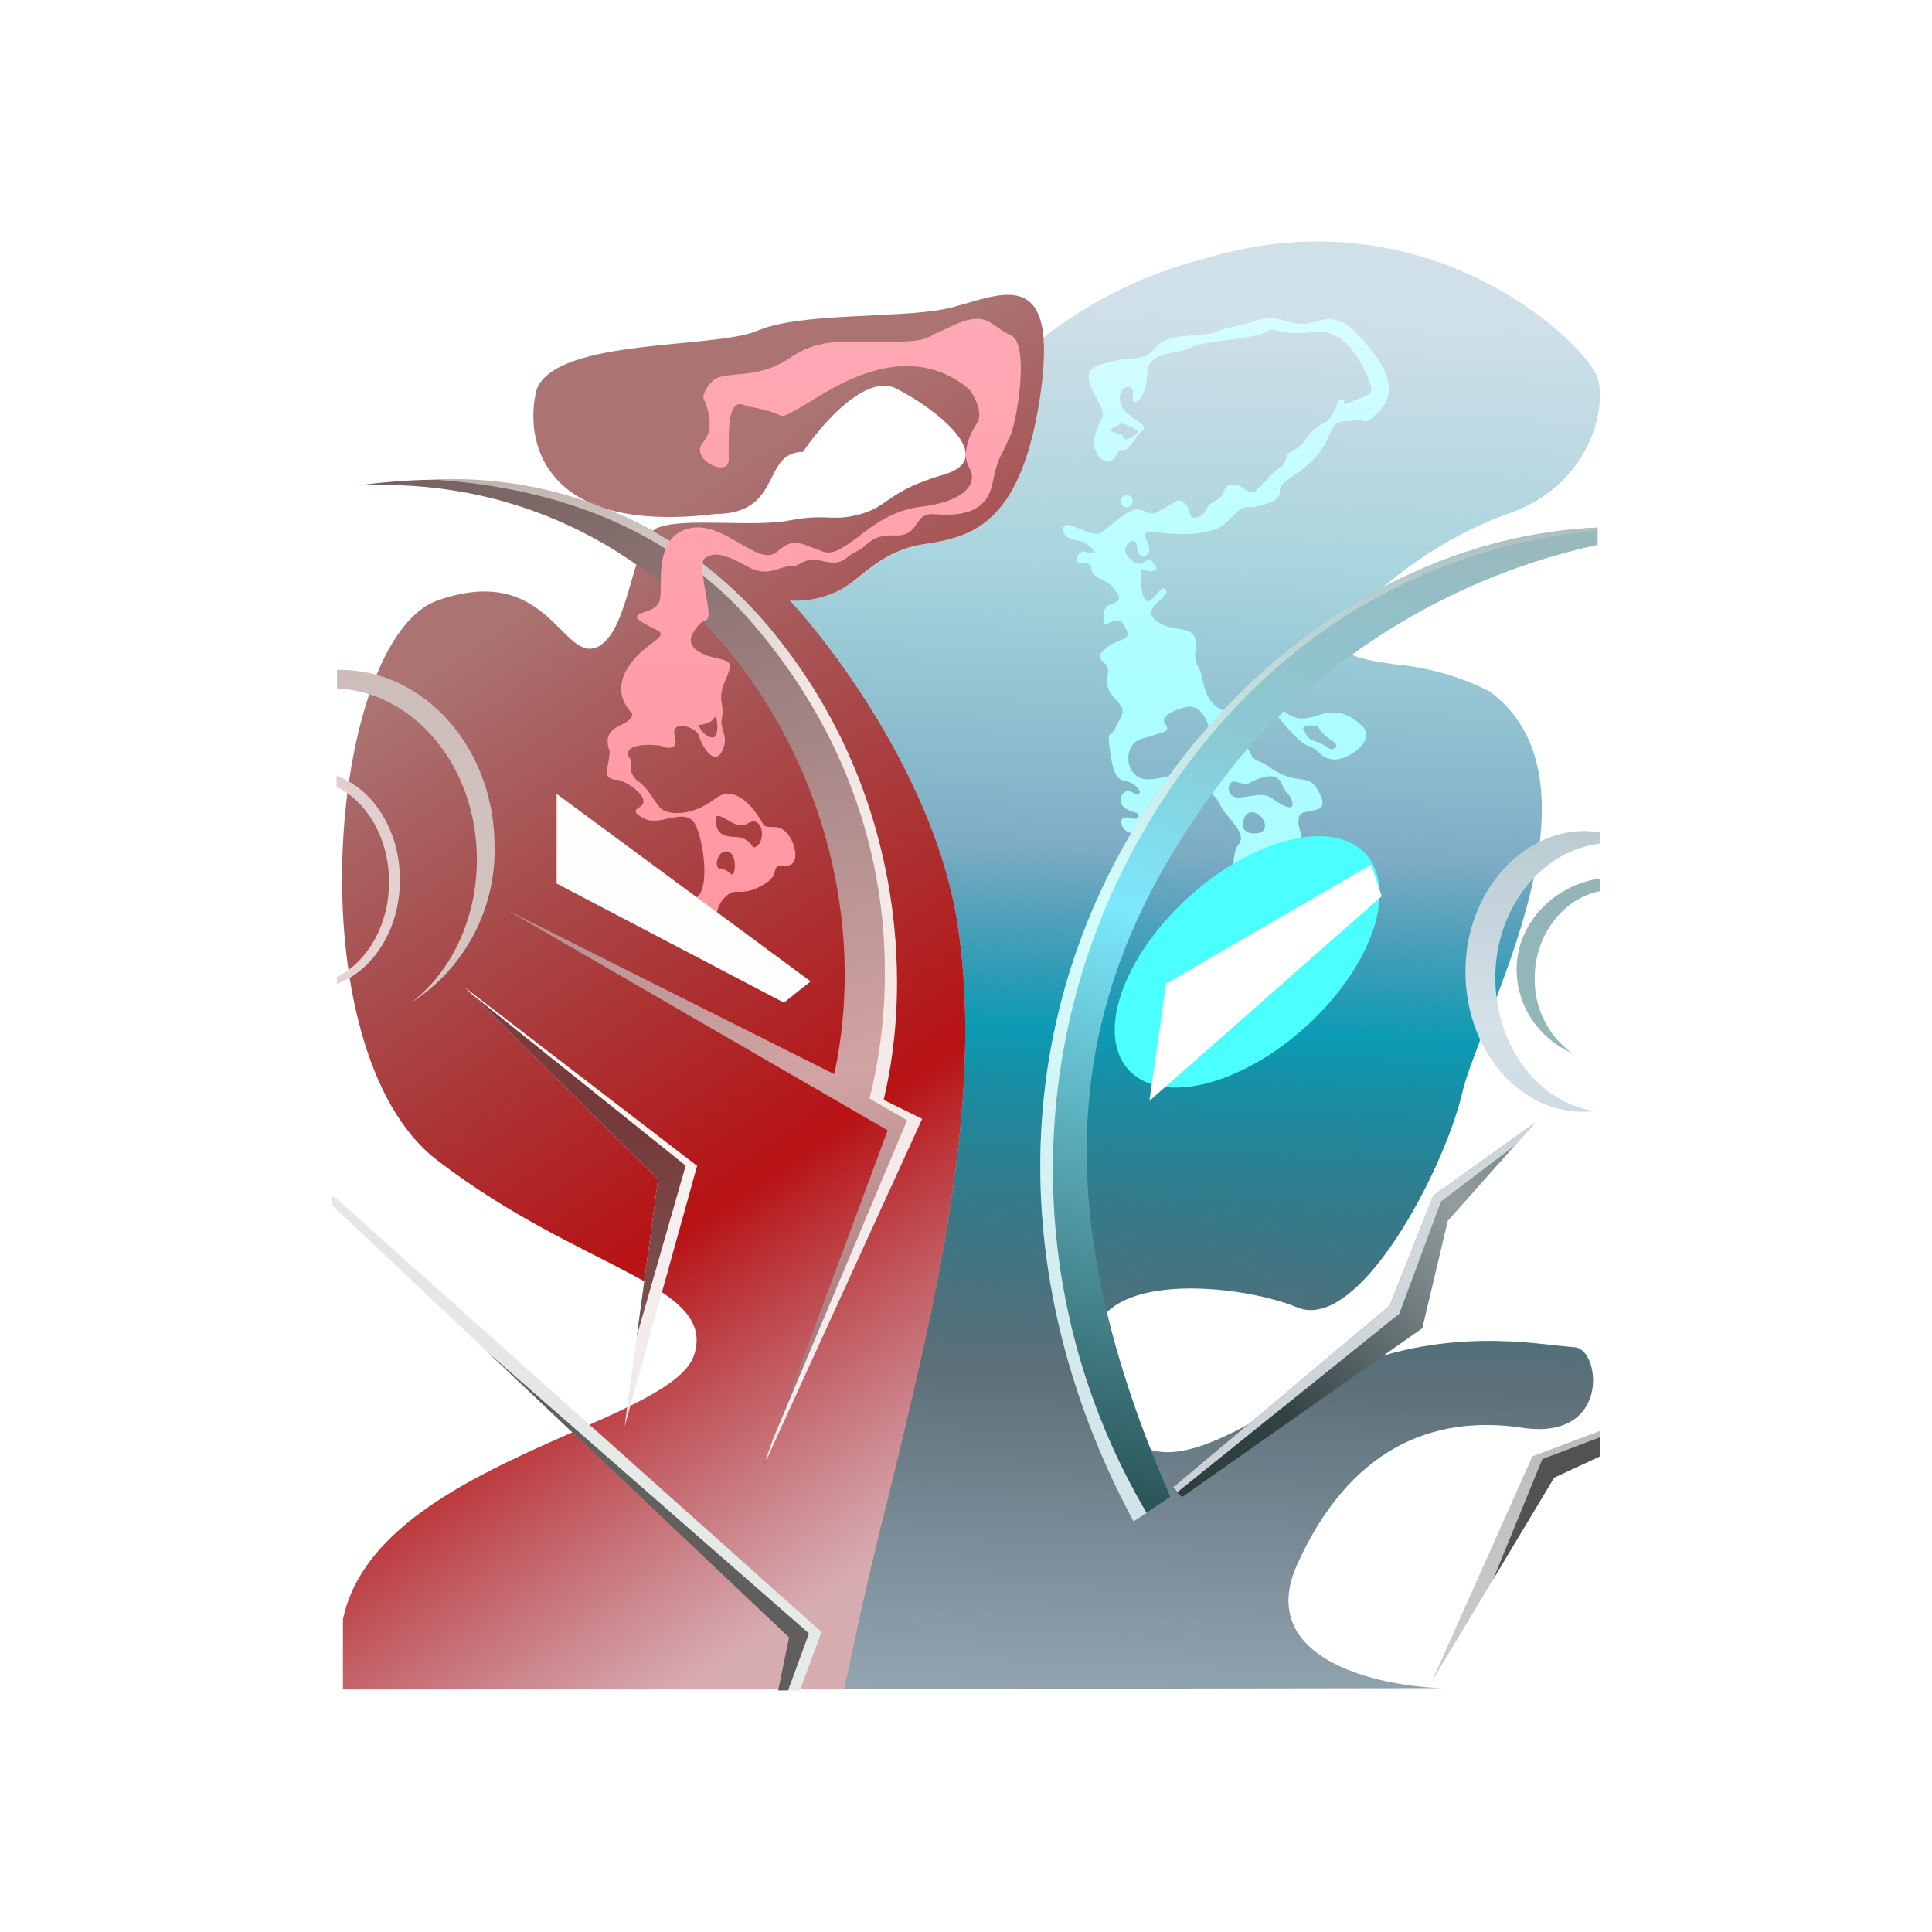 <svg width="24" height="24" viewBox="0 0 24 24" fill="none" xmlns="http://www.w3.org/2000/svg">
<rect x="0" y="0" width="24" height="24" fill="#808080" stroke="none"/>
<g clip-path="url(#clip0_328_20290)">
<path d="M24 0H0V24H24V0Z" fill="white"/>
<path d="M17.923 20.971C17.107 20.949 15.594 20.605 16.111 19.441C16.764 17.99 17.799 17.568 18.913 17.737C20.026 17.9 19.88 16.736 19.554 16.736L19.318 16.713C18.744 16.645 17.416 16.494 16.111 17.332C14.57 18.316 13.996 18.327 13.62 17.028C13.237 15.723 15.358 15.926 16.111 16.24C16.871 16.561 17.923 14.57 18.159 13.597C18.204 13.389 18.322 13.096 18.451 12.753C18.947 11.476 19.717 9.491 18.508 8.591C18.139 8.403 17.738 8.289 17.326 8.253C16.854 8.18 16.528 8.135 16.691 7.781C17.23 7.169 17.91 6.696 18.671 6.403C19.739 6.071 19.965 5.086 19.846 4.693C19.723 4.299 17.776 2.364 14.964 3.213C14.236 3.398 13.554 3.731 12.962 4.192C12.979 4.355 12.967 4.563 12.933 4.833C12.709 6.487 12.101 6.667 11.499 6.757C11.111 6.813 10.892 6.993 10.695 7.151C10.582 7.235 10.486 7.314 10.374 7.359C10.121 7.471 9.896 7.471 9.812 7.46C10.385 8.079 11.595 9.716 11.882 11.398C12.253 13.608 11.606 16.257 11.015 18.676C10.823 19.441 10.646 20.21 10.486 20.982L17.923 20.971Z" fill="url(#paint0_linear_328_20290)"/>
<path d="M8.884 6.385C6.724 6.649 6.505 5.457 6.668 4.832C6.927 4.197 8.884 4.337 9.413 4.107C9.936 3.882 11.134 3.955 11.719 3.842C12.31 3.73 13.153 3.173 12.934 4.832C12.709 6.486 12.101 6.666 11.5 6.756C10.903 6.84 10.695 7.223 10.375 7.358C10.122 7.47 9.896 7.47 9.812 7.459C10.386 8.078 11.595 9.715 11.882 11.397C12.377 14.344 11.067 18.056 10.487 20.987H4.26V20.115C4.665 18.175 8.361 17.697 8.625 16.825C8.895 15.953 7.219 15.784 5.436 14.417C3.647 13.056 4.075 7.943 5.436 7.459C6.792 6.981 6.977 8.207 7.405 8.044C7.832 7.875 7.843 6.677 8.175 6.554C8.507 6.424 9.351 6.554 9.812 6.464C10.279 6.374 10.341 6.486 10.695 6.385C11.05 6.284 11.027 6.098 11.725 5.896C12.422 5.693 11.612 5.069 11.134 4.827C10.752 4.636 10.2 5.277 9.975 5.614C9.458 5.614 9.728 6.385 8.884 6.385Z" fill="url(#paint1_linear_328_20290)"/>
<path d="M10.2 20.269L4.125 14.841V14.97L9.806 20.342L9.666 21H9.936L10.206 20.269H10.2Z" fill="url(#paint2_linear_328_20290)"/>
<path d="M9.79 20.999L10.049 20.291L6.044 16.786L9.802 20.341L9.666 20.999H9.79Z" fill="url(#paint3_linear_328_20290)"/>
<path d="M8.664 14.486L5.779 12.27L8.175 14.649L7.759 17.721L8.659 14.486H8.664Z" fill="url(#paint4_linear_328_20290)"/>
<path d="M5.852 12.342L8.518 14.48L7.911 16.595L8.175 14.649L5.852 12.342Z" fill="url(#paint5_linear_328_20290)"/>
<path d="M9.632 7.882C8.603 6.605 6.949 5.688 4.446 6.031C8.58 5.829 11.111 9.89 10.363 13.343L6.302 11.307L11.027 14.041L9.469 18.243L11.455 13.9L10.976 13.664C11.199 12.661 11.193 11.62 10.959 10.619C10.726 9.618 10.27 8.683 9.626 7.882H9.632Z" fill="url(#paint6_linear_328_20290)"/>
<path d="M5.373 5.957C7.303 6.081 8.568 6.818 9.389 7.791C11.577 10.378 10.931 13.112 10.812 13.601L10.801 13.646L11.268 13.916L9.603 17.876L9.513 18.129H9.524L11.454 13.899L10.976 13.663C11.352 12.127 11.172 9.782 9.626 7.881C9.12 7.246 8.471 6.74 7.731 6.406C6.992 6.071 6.184 5.918 5.373 5.957Z" fill="url(#paint7_linear_328_20290)"/>
<path d="M4.181 8.551C5.154 8.596 5.924 9.53 5.924 10.677C5.924 11.42 5.604 12.072 5.109 12.455C5.433 12.247 5.699 11.96 5.88 11.62C6.062 11.28 6.152 10.899 6.144 10.514C6.144 9.305 5.283 8.321 4.22 8.321H4.186V8.551H4.181Z" fill="url(#paint8_linear_328_20290)"/>
<path d="M4.181 12.225C4.636 12.057 4.968 11.545 4.968 10.932C4.968 10.313 4.636 9.801 4.181 9.638V9.773C4.563 9.959 4.833 10.42 4.833 10.954C4.833 11.494 4.563 11.95 4.186 12.135V12.22L4.181 12.225Z" fill="url(#paint9_linear_328_20290)"/>
<path fill-rule="evenodd" clip-rule="evenodd" d="M8.737 4.947C8.793 5.059 8.883 5.329 8.737 5.492C8.551 5.695 9.041 5.942 9.052 5.717V5.554C9.052 5.29 9.052 4.913 9.277 5.048C9.502 5.082 9.598 5.121 9.654 5.144C9.682 5.155 9.699 5.166 9.721 5.166C9.755 5.166 9.794 5.144 9.907 5.082L9.963 5.048L10.059 4.992C10.475 4.733 11.307 4.227 12.039 4.834C12.106 4.919 12.213 5.127 12.14 5.25C12.039 5.402 11.943 5.644 12.039 5.807C12.14 5.97 12.05 6.223 11.425 6.297C11.088 6.342 10.846 6.522 10.655 6.673C10.486 6.797 10.351 6.898 10.227 6.853L10.076 6.797C9.918 6.735 9.834 6.696 9.654 6.853C9.541 6.955 9.378 6.859 9.193 6.752C9.001 6.64 8.776 6.505 8.551 6.567C8.214 6.651 8.208 7.028 8.208 7.275C8.208 7.348 8.208 7.41 8.197 7.45C8.18 7.54 8.084 7.579 8.006 7.602C7.921 7.635 7.859 7.658 7.978 7.731L8.113 7.804C8.236 7.86 8.259 7.877 8.062 8.018C7.809 8.209 7.55 8.541 7.854 8.867C7.854 8.929 7.798 8.963 7.73 8.997C7.618 9.053 7.494 9.109 7.573 9.334C7.573 9.39 7.561 9.435 7.556 9.48C7.528 9.598 7.511 9.688 7.685 9.688C7.753 9.711 7.91 9.784 7.978 9.902C8.017 9.975 7.978 10.004 7.938 10.031C7.893 10.06 7.859 10.088 7.978 10.155C8.073 10.217 8.191 10.195 8.304 10.167C8.45 10.138 8.585 10.11 8.653 10.274C8.765 10.56 8.799 11.061 8.653 11.145C8.534 11.213 8.771 11.41 8.906 11.5C8.889 11.427 8.889 11.258 9.007 11.145C9.074 11.078 9.119 11.078 9.176 11.078C9.232 11.078 9.316 11.083 9.457 11.005C9.598 10.931 9.62 10.864 9.626 10.819C9.643 10.768 9.648 10.746 9.766 10.752C9.991 10.763 9.851 10.274 9.631 10.274C9.491 10.274 9.491 10.262 9.462 10.206C9.44 10.167 9.406 10.116 9.339 10.031C9.142 9.818 9.001 9.829 8.872 9.93C8.579 10.155 8.27 10.122 8.197 10.031C8.165 9.992 8.135 9.95 8.107 9.908C8.051 9.823 7.994 9.745 7.904 9.688C7.831 9.61 7.831 9.548 7.837 9.497C7.837 9.463 7.837 9.435 7.82 9.413C7.758 9.334 7.826 9.222 8.197 9.261C8.281 9.3 8.433 9.328 8.383 9.148C8.321 8.918 8.664 9.036 8.686 9.148C8.714 9.261 8.872 9.525 8.968 9.334C9.024 9.222 9.007 9.154 8.984 9.081C8.968 9.03 8.956 8.98 8.968 8.918C8.979 8.864 8.979 8.808 8.968 8.755C8.956 8.682 8.945 8.597 9.007 8.462C9.103 8.237 9.091 8.22 8.922 8.181C8.754 8.147 8.489 8.057 8.613 7.855C8.686 7.737 8.726 7.72 8.754 7.714C8.771 7.708 8.782 7.703 8.799 7.663C8.81 7.63 8.793 7.523 8.771 7.393C8.737 7.202 8.692 6.977 8.759 6.932C8.872 6.853 9.007 6.882 9.277 7.033C9.462 7.14 9.581 7.095 9.688 7.062C9.733 7.045 9.78 7.035 9.828 7.033C9.884 7.033 9.918 7.017 9.952 6.994C10.008 6.966 10.07 6.932 10.233 6.972C10.402 7.011 10.447 6.977 10.514 6.932C10.55 6.901 10.59 6.874 10.632 6.853C10.689 6.831 10.728 6.797 10.762 6.763C10.835 6.707 10.897 6.645 11.111 6.651C11.279 6.662 11.336 6.583 11.386 6.51C11.431 6.443 11.47 6.381 11.589 6.387H11.594C11.842 6.403 12.236 6.42 12.326 6.021C12.376 5.762 12.415 5.689 12.46 5.605L12.556 5.402C12.652 5.138 12.781 4.249 12.556 4.165C12.489 4.137 12.438 4.097 12.387 4.064C12.269 3.979 12.162 3.895 11.859 4.035L11.611 4.148C11.465 4.227 11.459 4.232 11.105 4.249H10.739C10.424 4.238 10.137 4.227 9.822 4.44C9.564 4.62 9.316 4.637 9.131 4.654C9.018 4.665 8.922 4.677 8.872 4.716C8.759 4.812 8.737 4.907 8.737 4.941V4.947ZM9.356 10.527C9.335 10.488 9.304 10.456 9.266 10.433C9.229 10.41 9.186 10.398 9.142 10.397C8.979 10.397 8.906 10.347 8.894 10.223C8.883 10.099 8.917 10.116 9.08 10.211L9.103 10.223C9.204 10.279 9.26 10.245 9.299 10.223C9.339 10.206 9.367 10.189 9.412 10.223C9.507 10.296 9.468 10.527 9.356 10.527ZM8.945 10.791C9.001 10.791 9.069 10.841 9.091 10.864C9.148 10.864 9.148 10.583 9.035 10.577C8.906 10.56 8.866 10.791 8.945 10.791ZM8.675 9.008C8.731 9.002 8.844 8.98 8.872 8.918C8.906 8.845 8.945 9.143 8.861 9.16C8.771 9.171 8.698 9.058 8.675 9.008Z" fill="url(#paint10_linear_328_20290)"/>
<path d="M6.915 10.981V9.862L10.07 12.191L9.738 12.455L6.915 10.976V10.981Z" fill="#FDFEFC"/>
<path d="M17.67 16.499L14.683 18.597L14.571 18.485L17.265 16.218L17.805 14.851L19.065 13.951L17.985 15.166L17.67 16.494V16.499Z" fill="url(#paint11_linear_328_20290)"/>
<path d="M14.627 18.535L17.383 16.319L17.901 14.924L18.823 14.226L19.065 13.951L17.805 14.851L17.265 16.218L14.571 18.479L14.627 18.535Z" fill="url(#paint12_linear_328_20290)"/>
<path d="M19.306 18.356L17.787 20.887L19.036 18.091L19.874 17.776V18.091L19.306 18.356Z" fill="url(#paint13_linear_328_20290)"/>
<path d="M19.874 17.855L19.16 18.125L18.547 19.622L19.306 18.356L19.874 18.092V17.855Z" fill="url(#paint14_linear_328_20290)"/>
<path d="M19.875 10.334L19.689 10.323C18.885 10.323 18.204 11.105 18.204 12.067C18.204 13.034 18.857 13.811 19.666 13.811L19.824 13.805C19.121 13.709 18.575 13.001 18.575 12.146C18.575 11.274 19.16 10.559 19.875 10.481V10.334Z" fill="url(#paint15_linear_328_20290)"/>
<path d="M19.875 10.913C19.312 10.992 18.84 11.465 18.84 12.038C18.84 12.505 19.121 12.899 19.521 13.079C19.375 12.971 19.258 12.83 19.179 12.668C19.099 12.505 19.06 12.326 19.065 12.145C19.065 11.605 19.431 11.155 19.875 11.071V10.913Z" fill="url(#paint16_linear_328_20290)"/>
<path fill-rule="evenodd" clip-rule="evenodd" d="M13.816 7.499C13.687 7.538 13.698 7.668 13.715 7.724V7.735L13.726 7.758C13.726 7.758 13.743 7.758 13.783 7.735L13.799 7.73C13.889 7.69 13.934 7.69 13.996 7.831C14.036 7.91 13.979 7.932 13.901 7.96C13.832 7.985 13.769 8.023 13.715 8.073C13.631 8.152 13.664 8.185 13.709 8.225C13.737 8.253 13.766 8.281 13.766 8.337L13.76 8.388C13.743 8.483 13.737 8.556 13.861 8.692C13.974 8.81 13.957 8.849 13.906 8.945L13.861 9.029C13.839 9.085 13.816 9.102 13.799 9.113C13.771 9.136 13.76 9.141 13.799 9.395C13.844 9.676 13.912 9.687 13.985 9.704C14.024 9.715 14.058 9.721 14.098 9.755C14.216 9.856 14.143 9.89 14.058 9.839C13.974 9.788 13.889 9.895 13.934 9.991C13.962 10.047 14.019 10.064 14.069 10.081C14.114 10.092 14.154 10.109 14.143 10.143C14.131 10.182 14.086 10.171 14.047 10.165C14.002 10.154 13.957 10.143 13.934 10.182C13.901 10.261 14.007 10.396 14.143 10.334C14.187 10.312 14.272 10.25 14.367 10.176C14.581 10.025 14.857 9.816 14.975 9.839C15.082 9.861 15.104 9.906 15.144 9.974C15.166 10.019 15.2 10.075 15.256 10.143C15.414 10.323 15.453 10.413 15.38 10.497C15.324 10.57 15.312 10.778 15.318 10.88C15.608 10.781 15.884 10.645 16.139 10.475C16.179 10.413 16.162 10.357 16.145 10.3C16.127 10.249 16.125 10.195 16.139 10.143C16.151 10.092 16.218 10.086 16.28 10.075C16.376 10.058 16.471 10.041 16.409 9.89C16.325 9.704 16.274 9.698 16.162 9.681C16.122 9.676 16.072 9.67 16.015 9.653C15.892 9.614 15.841 9.575 15.785 9.541C15.74 9.507 15.7 9.479 15.622 9.451C15.549 9.423 15.509 9.321 15.47 9.209C15.414 9.063 15.357 8.9 15.194 8.826C15.003 8.742 14.969 8.573 14.935 8.433C14.926 8.376 14.907 8.32 14.879 8.27C14.84 8.213 14.846 8.14 14.851 8.067C14.851 7.988 14.862 7.915 14.806 7.865C14.755 7.831 14.694 7.82 14.62 7.808C14.531 7.792 14.424 7.775 14.339 7.69C14.249 7.6 14.339 7.516 14.418 7.448C14.463 7.403 14.508 7.364 14.486 7.336C14.457 7.285 14.429 7.313 14.39 7.358L14.306 7.448C14.193 7.538 14.171 7.285 14.171 7.145C14.171 7.06 14.187 7.066 14.227 7.083C14.244 7.088 14.272 7.1 14.306 7.094C14.39 7.083 14.379 7.032 14.306 6.97C14.272 6.942 14.249 6.959 14.221 6.976C14.182 7.004 14.131 7.032 14.036 6.942C13.872 6.79 14.109 6.638 14.12 6.768C14.131 6.892 14.193 6.97 14.266 6.869C14.294 6.824 14.266 6.773 14.249 6.723C14.216 6.655 14.193 6.599 14.339 6.61C14.598 6.638 14.845 6.655 15.059 6.588C15.172 6.56 15.245 6.481 15.307 6.419C15.374 6.352 15.431 6.29 15.504 6.301C15.616 6.307 15.762 6.25 15.819 6.222C15.898 6.172 15.898 6.143 15.898 6.11C15.898 6.065 15.898 6.02 16.038 5.93C16.381 5.71 16.46 5.525 16.516 5.395L16.544 5.339C16.589 5.243 16.634 5.238 16.713 5.232C16.741 5.232 16.769 5.232 16.809 5.221C16.865 5.215 16.899 5.221 16.927 5.227C16.966 5.238 16.994 5.243 17.067 5.17C17.191 5.058 17.264 4.957 17.253 4.805C17.236 4.653 17.18 4.49 16.87 4.158C16.646 3.916 16.488 3.955 16.342 3.995C16.285 4.006 16.235 4.023 16.184 4.023C16.117 4.023 16.049 4.006 15.982 3.989C15.869 3.955 15.746 3.927 15.599 3.983C15.481 4.028 15.402 4.04 15.329 4.057C15.256 4.073 15.194 4.085 15.099 4.124C15.025 4.152 14.93 4.158 14.829 4.163C14.654 4.18 14.463 4.192 14.362 4.31C14.255 4.439 14.171 4.445 14.041 4.456C13.979 4.462 13.906 4.467 13.816 4.49C13.535 4.552 13.434 4.613 13.608 4.917C13.726 5.137 13.715 5.159 13.664 5.238C13.653 5.272 13.625 5.317 13.608 5.39C13.535 5.626 13.72 5.795 13.816 5.716C13.856 5.682 13.872 5.654 13.878 5.632C13.889 5.603 13.895 5.592 13.946 5.592C14.002 5.592 14.047 5.536 14.092 5.468C14.12 5.423 14.148 5.378 14.193 5.35C14.249 5.305 14.182 5.26 14.103 5.21C14.047 5.17 13.979 5.125 13.946 5.069C13.872 4.945 13.923 4.805 14.019 4.805C14.075 4.805 14.075 4.861 14.075 4.917C14.069 4.957 14.069 4.996 14.098 4.996C14.154 4.996 14.244 4.883 14.255 4.613C14.261 4.433 14.48 4.394 14.643 4.366C14.702 4.358 14.759 4.338 14.812 4.31C14.868 4.276 15.048 4.253 15.239 4.225C15.447 4.197 15.661 4.169 15.723 4.124C15.779 4.085 15.807 4.09 15.864 4.107C15.937 4.124 16.049 4.158 16.314 4.124C16.775 4.057 16.994 4.681 17.034 4.805C17.056 4.895 16.977 4.917 16.887 4.951L16.775 4.996C16.702 5.035 16.696 5.013 16.696 4.99C16.696 4.973 16.691 4.957 16.663 4.957C16.629 4.957 16.623 4.979 16.606 5.018C16.601 5.052 16.584 5.092 16.55 5.148C16.511 5.221 16.477 5.238 16.437 5.26C16.398 5.283 16.359 5.3 16.308 5.35C16.272 5.384 16.24 5.422 16.212 5.463C16.181 5.523 16.129 5.569 16.066 5.592C15.993 5.62 15.982 5.654 15.976 5.699C15.97 5.727 15.959 5.767 15.92 5.795C15.858 5.834 15.779 5.907 15.712 5.986L15.599 6.098C15.554 6.138 15.509 6.104 15.459 6.076C15.414 6.042 15.357 6.008 15.29 6.02C15.228 6.031 15.217 6.065 15.206 6.098C15.194 6.138 15.177 6.183 15.093 6.222C15.02 6.262 14.998 6.301 14.98 6.335C14.958 6.374 14.947 6.408 14.879 6.425C14.8 6.447 14.789 6.413 14.778 6.368C14.773 6.335 14.761 6.295 14.722 6.256C14.643 6.2 14.632 6.211 14.57 6.25L14.486 6.301L14.412 6.34C14.339 6.385 14.317 6.397 14.193 6.34C14.081 6.284 13.912 6.425 13.799 6.526L13.681 6.616C13.614 6.65 13.518 6.616 13.422 6.571L13.299 6.526C13.164 6.487 13.164 6.678 13.349 6.706C13.496 6.723 13.58 6.818 13.608 6.869C13.574 6.88 13.546 6.869 13.512 6.863C13.467 6.847 13.422 6.835 13.383 6.908C13.349 6.987 13.394 6.987 13.445 6.993C13.496 6.993 13.552 6.993 13.557 7.06C13.563 7.139 13.636 7.173 13.709 7.212C13.749 7.229 13.786 7.254 13.816 7.285L13.833 7.308C13.889 7.381 13.957 7.454 13.816 7.499ZM14.694 8.793C14.907 8.72 15.003 8.945 15.025 9.074L15.048 9.451C14.845 9.541 14.39 9.715 14.204 9.676C13.974 9.625 13.946 9.26 14.171 9.181L14.322 9.136C14.452 9.096 14.525 9.08 14.491 9.023C14.435 8.945 14.424 8.877 14.694 8.793ZM15.65 10.345C15.577 10.362 15.431 10.362 15.442 10.233C15.453 10.064 15.577 10.064 15.65 10.132C15.723 10.193 15.746 10.312 15.65 10.345ZM15.369 9.715C15.476 9.755 15.526 9.732 15.537 9.715C15.774 9.603 15.88 9.625 15.931 9.755C15.954 9.811 15.976 9.839 15.999 9.861C16.021 9.884 16.038 9.906 16.055 9.968C16.077 10.081 15.943 10.019 15.819 9.929C15.723 9.856 15.65 9.873 15.526 9.89L15.414 9.906C15.206 9.929 15.234 9.665 15.369 9.715ZM13.946 5.26C13.878 5.283 13.754 5.333 13.816 5.362C13.844 5.378 13.872 5.384 13.889 5.384C13.929 5.395 13.951 5.401 13.962 5.44C13.974 5.497 14.131 5.401 14.131 5.362C14.131 5.333 14.007 5.283 13.946 5.26ZM14.069 6.222C14.069 6.262 14.036 6.301 13.996 6.301C13.986 6.301 13.976 6.299 13.967 6.295C13.958 6.291 13.949 6.285 13.942 6.278C13.935 6.27 13.93 6.261 13.927 6.252C13.924 6.242 13.922 6.232 13.923 6.222C13.923 6.183 13.957 6.149 13.996 6.149C14.036 6.149 14.069 6.183 14.069 6.222ZM16.263 9.271C16.151 9.243 15.925 8.973 15.83 8.843C15.807 8.776 15.785 8.669 15.892 8.776C16.027 8.917 16.139 8.967 16.359 8.888C16.584 8.815 16.736 8.843 16.921 9.018C17.107 9.198 16.736 9.451 16.567 9.434C16.533 9.432 16.499 9.424 16.468 9.41C16.438 9.395 16.41 9.375 16.387 9.35C16.353 9.321 16.319 9.288 16.263 9.271ZM16.201 9.08C16.145 8.99 16.314 9.012 16.359 9.018C16.362 9.018 16.366 9.018 16.37 9.018C16.404 9.096 16.471 9.147 16.527 9.186C16.584 9.226 16.623 9.254 16.589 9.282C16.55 9.327 16.516 9.305 16.471 9.271C16.44 9.25 16.406 9.233 16.37 9.22C16.257 9.181 16.257 9.181 16.201 9.08Z" fill="url(#paint17_linear_328_20290)"/>
<path d="M14.531 18.597L14.081 18.901C12.348 15.672 12.534 12.055 14.812 9.26C16.061 7.735 17.838 6.644 19.846 6.554V6.768C18.113 7.146 16.549 8.078 15.392 9.423C13.282 12.044 12.849 14.721 14.537 18.591L14.531 18.597Z" fill="url(#paint18_linear_328_20290)"/>
<path d="M14.244 18.794L14.081 18.901C12.348 15.672 12.534 12.055 14.812 9.26C16.061 7.735 17.838 6.644 19.846 6.554V6.593C18.806 6.683 16.258 7.139 14.424 9.968C13.578 11.278 13.113 12.797 13.081 14.355C13.049 15.914 13.452 17.451 14.244 18.794Z" fill="url(#paint19_linear_328_20290)"/>
<path d="M14 13.267C14.381 13.729 15.359 13.514 16.184 12.787C17.008 12.059 17.368 11.095 16.986 10.632C16.604 10.169 15.627 10.384 14.802 11.112C13.977 11.84 13.618 12.805 14 13.267Z" fill="#4AFFFE"/>
<path d="M14.278 13.676L14.486 12.219L17.034 10.74L17.164 11.133L14.278 13.676Z" fill="white"/>
</g>
<defs>
<linearGradient id="paint0_linear_328_20290" x1="13.474" y1="3.805" x2="12.828" y2="21.034" gradientUnits="userSpaceOnUse">
<stop stop-color="#11638B" stop-opacity="0.2"/>
<stop offset="0.18" stop-color="#02849D" stop-opacity="0.34"/>
<stop offset="0.39" stop-color="#176C96" stop-opacity="0.56"/>
<stop offset="0.52" stop-color="#0B9BB4"/>
<stop offset="0.77" stop-color="#072230" stop-opacity="0.65"/>
<stop offset="1" stop-color="#0E3650" stop-opacity="0.45"/>
</linearGradient>
<linearGradient id="paint1_linear_328_20290" x1="4.785" y1="8.802" x2="11.589" y2="18.936" gradientUnits="userSpaceOnUse">
<stop stop-color="#6C0808" stop-opacity="0.57"/>
<stop offset="0.61" stop-color="#B81214"/>
<stop offset="1" stop-color="#9E3543" stop-opacity="0.41"/>
</linearGradient>
<linearGradient id="paint2_linear_328_20290" x1="4.154" y1="3.034" x2="20.464" y2="19.772" gradientUnits="userSpaceOnUse">
<stop stop-color="#E8E2E2"/>
<stop offset="1" stop-color="#E3EEEA"/>
</linearGradient>
<linearGradient id="paint3_linear_328_20290" x1="4.126" y1="3.048" x2="19.569" y2="19.225" gradientUnits="userSpaceOnUse">
<stop stop-color="#686264"/>
<stop offset="1" stop-color="#5E5D5B"/>
</linearGradient>
<linearGradient id="paint4_linear_328_20290" x1="4.125" y1="3.001" x2="8.866" y2="22.601" gradientUnits="userSpaceOnUse">
<stop offset="0.47" stop-color="#FFFDFA"/>
<stop offset="1" stop-color="#E1D6D8"/>
</linearGradient>
<linearGradient id="paint5_linear_328_20290" x1="6.053" y1="4.095" x2="12.51" y2="23.192" gradientUnits="userSpaceOnUse">
<stop stop-color="#9E4849"/>
<stop offset="0.49" stop-color="#753939"/>
<stop offset="0.76" stop-color="#886E71"/>
<stop offset="1" stop-color="#5A3A3D"/>
</linearGradient>
<linearGradient id="paint6_linear_328_20290" x1="7.121" y1="3.015" x2="11.562" y2="21.769" gradientUnits="userSpaceOnUse">
<stop stop-color="#5A4F4E"/>
<stop offset="0.41" stop-color="#B3908F"/>
<stop offset="0.56" stop-color="#D2A3A3"/>
<stop offset="1" stop-color="#5C4347"/>
</linearGradient>
<linearGradient id="paint7_linear_328_20290" x1="5.64" y1="2.542" x2="9.114" y2="21.677" gradientUnits="userSpaceOnUse">
<stop stop-color="#8A7F79"/>
<stop offset="0.35" stop-color="#F3E8E4"/>
<stop offset="0.65" stop-color="#F4EAE9"/>
<stop offset="1" stop-color="#F9EDF1"/>
</linearGradient>
<linearGradient id="paint8_linear_328_20290" x1="12.02" y1="3" x2="12.02" y2="20.999" gradientUnits="userSpaceOnUse">
<stop stop-color="#BFB1B1"/>
<stop offset="1" stop-color="#EBD8D2"/>
</linearGradient>
<linearGradient id="paint9_linear_328_20290" x1="11.999" y1="3.001" x2="11.999" y2="20.961" gradientUnits="userSpaceOnUse">
<stop stop-color="#D6C2C4"/>
<stop offset="1" stop-color="#F5DFE1"/>
</linearGradient>
<linearGradient id="paint10_linear_328_20290" x1="11.999" y1="3.006" x2="11.999" y2="21" gradientUnits="userSpaceOnUse">
<stop stop-color="#FFABB8"/>
<stop offset="0.54" stop-color="#FF949E"/>
<stop offset="1" stop-color="#F8C5C4"/>
</linearGradient>
<linearGradient id="paint11_linear_328_20290" x1="20.605" y1="3.065" x2="1.235" y2="19.515" gradientUnits="userSpaceOnUse">
<stop offset="0.25" stop-color="#4A6266"/>
<stop offset="0.38" stop-color="#939D9F"/>
<stop offset="0.51" stop-color="#324242"/>
<stop offset="1" stop-color="#131F1F"/>
</linearGradient>
<linearGradient id="paint12_linear_328_20290" x1="19.047" y1="3.066" x2="1.178" y2="19.251" gradientUnits="userSpaceOnUse">
<stop stop-color="#A5B8BE"/>
<stop offset="0.36" stop-color="#D2D8DE"/>
<stop offset="1" stop-color="#BEC3C7"/>
</linearGradient>
<linearGradient id="paint13_linear_328_20290" x1="19.662" y1="1.666" x2="8.752" y2="23.364" gradientUnits="userSpaceOnUse">
<stop stop-color="#6B6F72"/>
<stop offset="1" stop-color="#EFEFEF"/>
</linearGradient>
<linearGradient id="paint14_linear_328_20290" x1="19.541" y1="-0.152" x2="-0.931" y2="36.19" gradientUnits="userSpaceOnUse">
<stop stop-color="#514F50"/>
<stop offset="1" stop-color="#555557"/>
</linearGradient>
<linearGradient id="paint15_linear_328_20290" x1="11.867" y1="3" x2="11.867" y2="21.028" gradientUnits="userSpaceOnUse">
<stop stop-color="#6C898D"/>
<stop offset="0.54" stop-color="#D4E1E9"/>
<stop offset="1" stop-color="#A4B9BE"/>
</linearGradient>
<linearGradient id="paint16_linear_328_20290" x1="17.564" y1="4.262" x2="15.674" y2="21.423" gradientUnits="userSpaceOnUse">
<stop stop-color="#96AFB4"/>
<stop offset="0.44" stop-color="#93B6B8"/>
</linearGradient>
<linearGradient id="paint17_linear_328_20290" x1="11.997" y1="2.995" x2="11.997" y2="20.999" gradientUnits="userSpaceOnUse">
<stop stop-color="#DFFDFF"/>
<stop offset="0.3" stop-color="#ABFEFF"/>
<stop offset="0.65" stop-color="#B1F7FC"/>
<stop offset="1" stop-color="#F7FFFD"/>
</linearGradient>
<linearGradient id="paint18_linear_328_20290" x1="18.48" y1="2.999" x2="12.838" y2="22.232" gradientUnits="userSpaceOnUse">
<stop stop-color="#A6A9A9"/>
<stop offset="0.34" stop-color="#8BC9D3"/>
<stop offset="0.46" stop-color="#7BE8FC"/>
<stop offset="1" stop-color="#000600"/>
</linearGradient>
<linearGradient id="paint19_linear_328_20290" x1="18.48" y1="2.999" x2="12.838" y2="22.232" gradientUnits="userSpaceOnUse">
<stop stop-color="#989FA0"/>
<stop offset="0.46" stop-color="#D5FDFD"/>
<stop offset="1" stop-color="#D2D7DD"/>
</linearGradient>
<clipPath id="clip0_328_20290">
<rect width="24" height="24" fill="white"/>
</clipPath>
</defs>
</svg>
